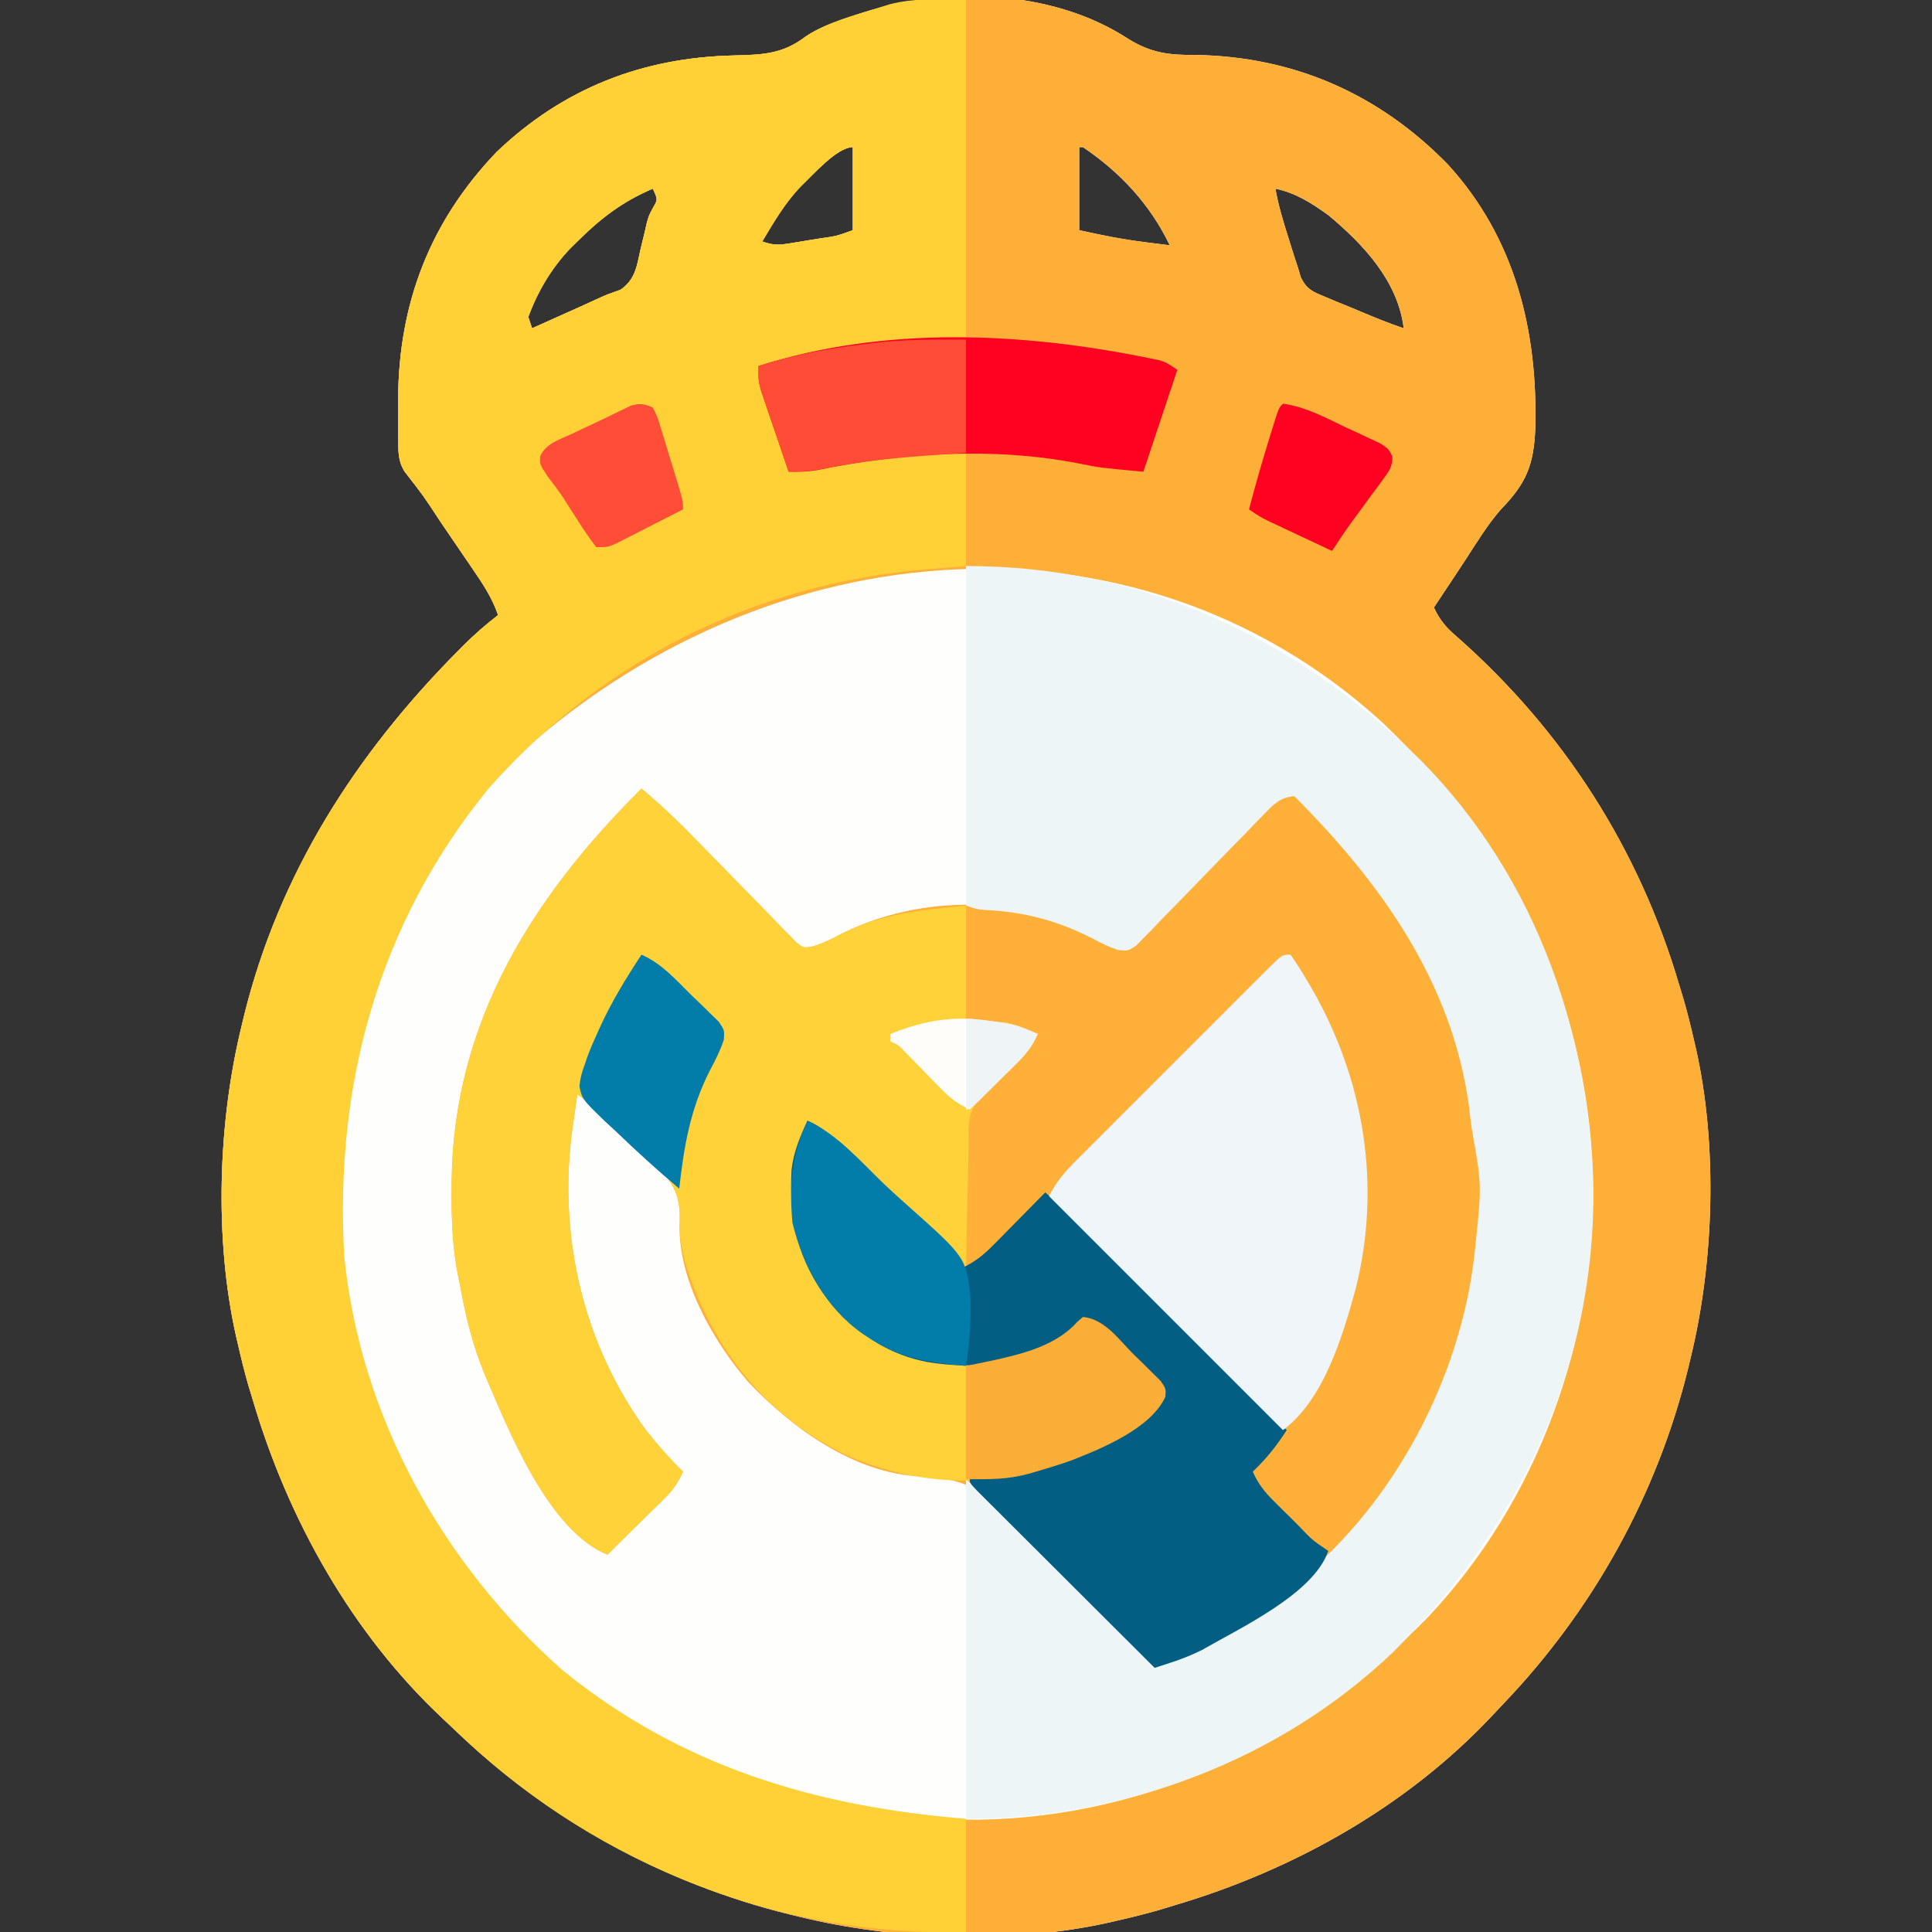 <?xml version="1.0" encoding="UTF-8"?>
<svg version="1.1" xmlns="http://www.w3.org/2000/svg" width="512" height="512">
<rect width="100%" height="100%" fill="#333333" stroke="none"/>
<path d="M0 0 C6.133 3.824 10.934 4.378 18.07 4.308 C44.016 4.784 66.458 14.608 84.706 33.257 C102.689 52.889 108.628 77.549 107.938 103.414 C107.511 113.022 105.554 117.827 98.809 124.751 C95.274 128.805 92.472 133.433 89.544 137.935 C87.786 140.631 86 143.308 84.218 145.988 C83.168 147.574 82.119 149.16 81.07 150.746 C82.707 154.246 84.425 156.162 87.382 158.683 C115.451 183.486 135.466 214.741 146.07 250.746 C146.448 251.983 146.825 253.221 147.214 254.496 C148.288 258.227 149.212 261.959 150.07 265.746 C150.221 266.389 150.372 267.033 150.527 267.696 C156.293 293.465 155.315 324.224 149.07 349.746 C148.856 350.642 148.641 351.538 148.42 352.462 C140.205 385.887 123.231 416.42 99.482 441.266 C98.545 442.247 97.614 443.234 96.689 444.225 C74.01 468.488 43.759 485.413 12.07 494.746 C10.214 495.312 10.214 495.312 8.32 495.89 C4.589 496.964 0.856 497.888 -2.93 498.746 C-3.574 498.897 -4.217 499.048 -4.88 499.203 C-30.649 504.969 -61.408 503.991 -86.93 497.746 C-88.275 497.424 -88.275 497.424 -89.646 497.096 C-123.071 488.881 -153.604 471.907 -178.451 448.158 C-179.432 447.222 -180.418 446.29 -181.41 445.365 C-205.672 422.686 -222.597 392.435 -231.93 360.746 C-232.497 358.89 -232.497 358.89 -233.075 356.996 C-234.148 353.265 -235.072 349.532 -235.93 345.746 C-236.081 345.102 -236.232 344.459 -236.388 343.796 C-242.154 318.027 -241.175 287.268 -234.93 261.746 C-234.716 260.85 -234.502 259.953 -234.281 259.03 C-224.993 221.245 -204.704 189.61 -177.555 162.246 C-177.067 161.753 -176.58 161.261 -176.077 160.753 C-173.177 157.867 -170.17 155.243 -166.93 152.746 C-168.482 148.239 -170.935 144.515 -173.614 140.617 C-174.07 139.945 -174.526 139.274 -174.996 138.582 C-176.449 136.446 -177.908 134.315 -179.368 132.183 C-180.345 130.747 -181.323 129.31 -182.299 127.873 C-186.74 121.099 -186.74 121.099 -191.702 114.729 C-193.499 111.827 -193.353 109.413 -193.399 106.023 C-193.409 105.37 -193.419 104.716 -193.429 104.043 C-193.45 101.923 -193.444 99.804 -193.43 97.683 C-193.428 96.961 -193.426 96.239 -193.424 95.494 C-193.271 70.071 -184.98 48.5 -167.34 30.035 C-149.602 13.104 -128.577 4.932 -104.18 4.433 C-96.798 4.254 -91.472 4.063 -85.442 -0.563 C-81.972 -2.9 -78.306 -4.147 -74.368 -5.504 C-73.67 -5.75 -72.973 -5.996 -72.255 -6.249 C-49.554 -13.984 -20.594 -13.381 0 0 Z M-12.93 28.746 C-12.93 36.006 -12.93 43.266 -12.93 50.746 C-7.127 52.035 -1.713 53.134 4.132 53.871 C4.807 53.957 5.482 54.044 6.177 54.133 C7.808 54.341 9.439 54.544 11.07 54.746 C5.88 43.948 -2.009 35.434 -11.93 28.746 C-12.26 28.746 -12.59 28.746 -12.93 28.746 Z M-86.555 38.996 C-90.807 43.347 -93.834 48.542 -96.93 53.746 C-93.831 54.779 -92.678 54.73 -89.551 54.222 C-88.713 54.088 -87.874 53.954 -87.01 53.816 C-86.138 53.669 -85.266 53.522 -84.368 53.371 C-83.492 53.232 -82.616 53.092 -81.713 52.949 C-77.183 52.3 -77.183 52.3 -72.93 50.746 C-72.93 43.486 -72.93 36.226 -72.93 28.746 C-77.144 28.746 -83.538 36.164 -86.555 38.996 Z M39.07 39.746 C39.843 44.196 41.147 48.448 42.507 52.746 C42.725 53.445 42.942 54.143 43.166 54.863 C43.784 56.831 44.401 58.794 45.07 60.746 C45.32 61.595 45.57 62.444 45.828 63.319 C47.455 66.498 48.923 67.034 52.191 68.386 C53.209 68.817 54.226 69.248 55.275 69.691 C56.342 70.122 57.408 70.552 58.507 70.996 C60.102 71.665 60.102 71.665 61.728 72.347 C65.482 73.915 69.21 75.459 73.07 76.746 C71.541 64.258 62.418 54.515 53.07 46.746 C48.656 43.576 44.437 40.856 39.07 39.746 Z M-125.93 39.746 C-133.923 43.13 -139.807 47.633 -145.93 53.746 C-146.581 54.385 -147.232 55.025 -147.903 55.683 C-152.837 60.889 -156.455 67.009 -158.93 73.746 C-158.6 74.736 -158.27 75.726 -157.93 76.746 C-154.721 75.31 -151.513 73.872 -148.305 72.433 C-147.402 72.029 -146.498 71.625 -145.567 71.209 C-143.803 70.417 -142.044 69.615 -140.29 68.802 C-137.93 67.746 -137.93 67.746 -134.454 66.511 C-130.557 63.785 -130.167 60.3 -129.18 55.808 C-128.793 54.194 -128.402 52.581 -128.008 50.969 C-127.847 50.254 -127.687 49.54 -127.521 48.805 C-126.93 46.746 -126.93 46.746 -125.8 44.669 C-124.602 42.599 -124.602 42.599 -125.93 39.746 Z " fill="#FEFEFD" transform="translate(298.93,10.254)"/>
<path d="M0 0 C6.133 3.824 10.934 4.378 18.07 4.308 C44.016 4.784 66.458 14.608 84.706 33.257 C102.689 52.889 108.628 77.549 107.938 103.414 C107.511 113.022 105.554 117.827 98.809 124.751 C95.274 128.805 92.472 133.433 89.544 137.935 C87.786 140.631 86 143.308 84.218 145.988 C83.168 147.574 82.119 149.16 81.07 150.746 C82.707 154.246 84.425 156.162 87.382 158.683 C115.451 183.486 135.466 214.741 146.07 250.746 C146.448 251.983 146.825 253.221 147.214 254.496 C148.288 258.227 149.212 261.959 150.07 265.746 C150.221 266.389 150.372 267.033 150.527 267.696 C156.293 293.465 155.315 324.224 149.07 349.746 C148.856 350.642 148.641 351.538 148.42 352.462 C140.205 385.887 123.231 416.42 99.482 441.266 C98.545 442.247 97.614 443.234 96.689 444.225 C74.01 468.488 43.759 485.413 12.07 494.746 C10.214 495.312 10.214 495.312 8.32 495.89 C4.589 496.964 0.856 497.888 -2.93 498.746 C-3.574 498.897 -4.217 499.048 -4.88 499.203 C-30.649 504.969 -61.408 503.991 -86.93 497.746 C-88.275 497.424 -88.275 497.424 -89.646 497.096 C-123.071 488.881 -153.604 471.907 -178.451 448.158 C-179.432 447.222 -180.418 446.29 -181.41 445.365 C-205.672 422.686 -222.597 392.435 -231.93 360.746 C-232.497 358.89 -232.497 358.89 -233.075 356.996 C-234.148 353.265 -235.072 349.532 -235.93 345.746 C-236.081 345.102 -236.232 344.459 -236.388 343.796 C-242.154 318.027 -241.175 287.268 -234.93 261.746 C-234.716 260.85 -234.502 259.953 -234.281 259.03 C-224.993 221.245 -204.704 189.61 -177.555 162.246 C-177.067 161.753 -176.58 161.261 -176.077 160.753 C-173.177 157.867 -170.17 155.243 -166.93 152.746 C-168.482 148.239 -170.935 144.515 -173.614 140.617 C-174.07 139.945 -174.526 139.274 -174.996 138.582 C-176.449 136.446 -177.908 134.315 -179.368 132.183 C-180.345 130.747 -181.323 129.31 -182.299 127.873 C-186.74 121.099 -186.74 121.099 -191.702 114.729 C-193.499 111.827 -193.353 109.413 -193.399 106.023 C-193.409 105.37 -193.419 104.716 -193.429 104.043 C-193.45 101.923 -193.444 99.804 -193.43 97.683 C-193.428 96.961 -193.426 96.239 -193.424 95.494 C-193.271 70.071 -184.98 48.5 -167.34 30.035 C-149.602 13.104 -128.577 4.932 -104.18 4.433 C-96.798 4.254 -91.472 4.063 -85.442 -0.563 C-81.972 -2.9 -78.306 -4.147 -74.368 -5.504 C-73.67 -5.75 -72.973 -5.996 -72.255 -6.249 C-49.554 -13.984 -20.594 -13.381 0 0 Z M-12.93 28.746 C-12.93 36.006 -12.93 43.266 -12.93 50.746 C-7.127 52.035 -1.713 53.134 4.132 53.871 C4.807 53.957 5.482 54.044 6.177 54.133 C7.808 54.341 9.439 54.544 11.07 54.746 C5.88 43.948 -2.009 35.434 -11.93 28.746 C-12.26 28.746 -12.59 28.746 -12.93 28.746 Z M-86.555 38.996 C-90.807 43.347 -93.834 48.542 -96.93 53.746 C-93.831 54.779 -92.678 54.73 -89.551 54.222 C-88.713 54.088 -87.874 53.954 -87.01 53.816 C-86.138 53.669 -85.266 53.522 -84.368 53.371 C-83.492 53.232 -82.616 53.092 -81.713 52.949 C-77.183 52.3 -77.183 52.3 -72.93 50.746 C-72.93 43.486 -72.93 36.226 -72.93 28.746 C-77.144 28.746 -83.538 36.164 -86.555 38.996 Z M39.07 39.746 C39.843 44.196 41.147 48.448 42.507 52.746 C42.725 53.445 42.942 54.143 43.166 54.863 C43.784 56.831 44.401 58.794 45.07 60.746 C45.32 61.595 45.57 62.444 45.828 63.319 C47.455 66.498 48.923 67.034 52.191 68.386 C53.209 68.817 54.226 69.248 55.275 69.691 C56.342 70.122 57.408 70.552 58.507 70.996 C60.102 71.665 60.102 71.665 61.728 72.347 C65.482 73.915 69.21 75.459 73.07 76.746 C71.541 64.258 62.418 54.515 53.07 46.746 C48.656 43.576 44.437 40.856 39.07 39.746 Z M-125.93 39.746 C-133.923 43.13 -139.807 47.633 -145.93 53.746 C-146.581 54.385 -147.232 55.025 -147.903 55.683 C-152.837 60.889 -156.455 67.009 -158.93 73.746 C-158.6 74.736 -158.27 75.726 -157.93 76.746 C-154.721 75.31 -151.513 73.872 -148.305 72.433 C-147.402 72.029 -146.498 71.625 -145.567 71.209 C-143.803 70.417 -142.044 69.615 -140.29 68.802 C-137.93 67.746 -137.93 67.746 -134.454 66.511 C-130.557 63.785 -130.167 60.3 -129.18 55.808 C-128.793 54.194 -128.402 52.581 -128.008 50.969 C-127.847 50.254 -127.687 49.54 -127.521 48.805 C-126.93 46.746 -126.93 46.746 -125.8 44.669 C-124.602 42.599 -124.602 42.599 -125.93 39.746 Z M-167.493 195.433 C-199.046 229.997 -210.03 274.351 -208.844 320.058 C-206.544 359.484 -186.315 397.208 -158.93 424.746 C-158.456 425.224 -157.983 425.701 -157.495 426.194 C-126.405 457.102 -83.192 472.011 -39.946 471.995 C6.202 471.321 46.855 451.168 78.945 418.879 C108.843 387.536 124.22 344.286 123.234 301.273 C121.67 254.15 101.394 213.58 67.382 181.183 C1.254 120.816 -99.764 129.271 -167.493 195.433 Z " fill="#FEAF37" transform="translate(298.93,10.254)"/>
<path d="M0 0 C5.47 4.538 10.441 9.393 15.383 14.496 C16.977 16.122 18.572 17.748 20.168 19.373 C22.662 21.916 25.15 24.464 27.626 27.024 C30.032 29.508 32.455 31.972 34.883 34.434 C35.623 35.207 36.362 35.981 37.124 36.778 C37.822 37.48 38.52 38.181 39.239 38.904 C40.15 39.84 40.15 39.84 41.079 40.794 C42.991 42.265 42.991 42.265 45.59 41.761 C48.151 40.952 50.33 39.911 52.688 38.625 C69.442 30.075 90.363 28.438 108.329 34.025 C113.422 35.725 118.187 37.43 122.77 40.262 C125.677 42.202 125.677 42.202 127.948 41.846 C130.61 40.749 132.058 39.266 134.062 37.199 C134.85 36.395 135.638 35.591 136.449 34.762 C137.291 33.889 138.133 33.017 139 32.117 C140.791 30.293 142.583 28.469 144.375 26.645 C147.199 23.755 150.016 20.86 152.828 17.959 C155.539 15.166 158.27 12.392 161 9.617 C161.842 8.74 162.684 7.863 163.551 6.96 C164.338 6.162 165.126 5.364 165.938 4.542 C166.627 3.833 167.317 3.123 168.027 2.392 C170 1 170 1 172.099 1.146 C190.152 9.253 205.921 38.627 212.943 56.386 C216.338 65.667 219.828 75.471 220.562 85.375 C220.797 88.819 220.797 88.819 222 92 C225.076 131.757 213.243 167.51 187.648 197.781 C175.444 211.706 158.152 225.791 140.284 231.606 C139.48 231.869 138.676 232.132 137.847 232.403 C137.238 232.6 136.628 232.797 136 233 C135.424 232.391 134.848 231.781 134.254 231.153 C128.78 225.376 123.268 219.638 117.714 213.937 C114.861 211.006 112.023 208.063 109.218 205.086 C106.502 202.206 103.75 199.365 100.97 196.547 C99.924 195.473 98.89 194.386 97.872 193.286 C90.66 185.519 84.646 182.673 74.046 182.267 C56.542 181.571 39.929 169.514 28.312 157.25 C18.852 146.321 9.342 129.567 10.128 114.562 C10.285 108.902 9.114 105.541 5.272 101.297 C2.61 98.572 -0.148 95.967 -2.938 93.375 C-4.074 92.28 -5.209 91.182 -6.342 90.082 C-11.263 84.98 -11.263 84.98 -17 81 C-17.144 81.99 -17.289 82.98 -17.438 84 C-17.519 84.557 -17.6 85.114 -17.684 85.688 C-17.788 86.451 -17.892 87.214 -18 88 C-18.17 89.19 -18.34 90.38 -18.516 91.605 C-21.915 119.306 -15.321 147.315 1.148 169.953 C4.232 173.873 7.433 177.512 11 181 C9.71 183.842 8.364 185.878 6.137 188.059 C5.579 188.61 5.022 189.161 4.447 189.729 C3.867 190.292 3.286 190.856 2.688 191.438 C2.118 191.998 1.549 192.558 0.963 193.135 C-0.156 194.236 -1.278 195.336 -2.401 196.433 C-4.618 198.605 -6.81 200.801 -9 203 C-24.697 196.686 -35.207 170.02 -41.537 155.249 C-44.68 147.653 -46.567 140.072 -48 132 C-48.168 131.211 -48.337 130.423 -48.51 129.61 C-50.033 122.165 -50.348 114.962 -50.312 107.375 C-50.308 106.142 -50.303 104.908 -50.298 103.638 C-49.763 61.794 -28.797 28.584 0 0 Z " fill="#FEB039" transform="translate(170,209)"/>
<path d="M0 0 C0 29.7 0 59.4 0 90 C-17.325 91.485 -17.325 91.485 -35 93 C-45.064 94.794 -45.064 94.794 -55 97 C-54.636 98.112 -54.636 98.112 -54.266 99.247 C-53.173 102.601 -52.086 105.957 -51 109.312 C-50.618 110.48 -50.237 111.647 -49.844 112.85 C-49.302 114.527 -49.302 114.527 -48.75 116.238 C-48.415 117.27 -48.08 118.302 -47.734 119.365 C-47 122 -47 122 -47 125 C-46.375 124.884 -45.751 124.768 -45.107 124.649 C-42.239 124.118 -39.369 123.59 -36.5 123.062 C-35.518 122.88 -34.535 122.698 -33.523 122.51 C-24.954 120.939 -16.725 119.84 -8 119.938 C-5.36 119.958 -2.72 119.979 0 120 C0 129.9 0 139.8 0 150 C-5.321 150.433 -5.321 150.433 -10.75 150.875 C-56.012 154.787 -96.189 174.741 -126.5 208.938 C-155.676 244.678 -167.416 287.426 -164.75 333.125 C-160.454 375.49 -138.633 414.557 -107.027 442.535 C-75.516 468.192 -39.951 478.748 0 482 C0 491.9 0 501.8 0 512 C-48.713 513.433 -96.934 494.484 -132.553 461.234 C-133.544 460.296 -134.534 459.355 -135.521 458.412 C-136.502 457.476 -137.488 456.545 -138.479 455.619 C-162.742 432.94 -179.667 402.689 -189 371 C-189.567 369.144 -189.567 369.144 -190.145 367.25 C-191.218 363.519 -192.142 359.786 -193 356 C-193.151 355.357 -193.302 354.713 -193.458 354.05 C-199.223 328.281 -198.245 297.522 -192 272 C-191.786 271.104 -191.571 270.208 -191.351 269.284 C-182.063 231.499 -161.774 199.864 -134.625 172.5 C-134.137 172.007 -133.65 171.515 -133.147 171.008 C-130.247 168.121 -127.24 165.497 -124 163 C-125.552 158.493 -128.005 154.77 -130.684 150.871 C-131.14 150.2 -131.596 149.528 -132.066 148.836 C-133.519 146.7 -134.978 144.569 -136.438 142.438 C-137.415 141.001 -138.392 139.564 -139.369 138.127 C-143.809 131.354 -143.809 131.354 -148.772 124.983 C-150.569 122.081 -150.423 119.667 -150.469 116.277 C-150.479 115.624 -150.488 114.971 -150.498 114.297 C-150.52 112.177 -150.514 110.058 -150.5 107.938 C-150.498 107.215 -150.496 106.493 -150.494 105.749 C-150.341 80.326 -142.05 58.754 -124.41 40.289 C-106.672 23.358 -85.646 15.187 -61.25 14.688 C-53.868 14.508 -48.542 14.317 -42.512 9.691 C-36.744 5.807 -29.593 4.067 -23 2 C-22.141 1.729 -21.283 1.459 -20.398 1.18 C-13.478 -0.661 -7.497 0 0 0 Z M-43.625 49.25 C-47.877 53.601 -50.904 58.796 -54 64 C-50.901 65.033 -49.748 64.984 -46.621 64.477 C-45.783 64.343 -44.944 64.208 -44.08 64.07 C-43.208 63.923 -42.336 63.776 -41.438 63.625 C-40.562 63.486 -39.686 63.347 -38.783 63.203 C-34.253 62.554 -34.253 62.554 -30 61 C-30 53.74 -30 46.48 -30 39 C-34.214 39 -40.608 46.418 -43.625 49.25 Z M-83 50 C-90.993 53.384 -96.877 57.887 -103 64 C-103.651 64.639 -104.302 65.279 -104.973 65.938 C-109.907 71.143 -113.525 77.263 -116 84 C-115.67 84.99 -115.34 85.98 -115 87 C-111.791 85.565 -108.583 84.126 -105.375 82.688 C-104.471 82.283 -103.568 81.879 -102.637 81.463 C-100.873 80.671 -99.114 79.869 -97.359 79.056 C-95 78 -95 78 -91.523 76.766 C-87.627 74.039 -87.237 70.554 -86.25 66.062 C-85.863 64.448 -85.472 62.835 -85.078 61.223 C-84.917 60.509 -84.757 59.795 -84.591 59.059 C-84 57 -84 57 -82.87 54.924 C-81.672 52.854 -81.672 52.854 -83 50 Z " fill="#FFD137" transform="translate(256,0)"/>
<path d="M0 0 C46.715 0 87.592 18.949 120.461 51.444 C151.359 82.535 166.266 125.744 166.249 168.985 C165.575 215.133 145.422 255.785 113.133 287.875 C82.826 316.785 41.57 332 0 332 C0 302.3 0 272.6 0 242 C4.103 245.517 7.963 248.838 11.742 252.628 C13.032 253.919 13.032 253.919 14.349 255.236 C15.254 256.145 16.158 257.055 17.09 257.992 C18.044 258.948 18.998 259.903 19.952 260.859 C22.442 263.352 24.928 265.848 27.414 268.345 C29.96 270.901 32.508 273.454 35.057 276.008 C40.041 281.002 45.021 286 50 291 C51.419 290.543 52.837 290.082 54.255 289.619 C55.045 289.363 55.835 289.107 56.648 288.843 C60.224 287.561 63.462 285.824 66.75 283.938 C67.435 283.548 68.119 283.158 68.825 282.756 C75.698 278.744 81.892 274.085 88 269 C89.342 267.888 89.342 267.888 90.711 266.754 C115.341 245.497 132.037 212.363 135 180 C136.686 164.041 136.686 164.041 134 149 C133.728 146.961 133.483 144.919 133.25 142.875 C128.721 110.133 109.8 83.8 87 61 C83.252 61.275 81.484 63.18 78.953 65.801 C78.169 66.605 77.385 67.409 76.576 68.238 C75.738 69.111 74.899 69.983 74.035 70.883 C72.248 72.707 70.461 74.532 68.674 76.355 C65.859 79.245 63.049 82.138 60.247 85.041 C57.547 87.837 54.822 90.61 52.098 93.383 C51.261 94.26 50.424 95.137 49.563 96.04 C48.775 96.838 47.987 97.636 47.176 98.458 C46.145 99.522 46.145 99.522 45.093 100.608 C43 102 43 102 40.378 101.787 C37.901 100.967 35.782 99.95 33.5 98.688 C24.526 94.094 15.526 91.648 5.461 91.176 C3 91 3 91 0 90 C0 60.3 0 30.6 0 0 Z " fill="#EEF5F7" transform="translate(256,150)"/>
<path d="M0 0 C5.47 4.538 10.441 9.393 15.383 14.496 C16.977 16.122 18.572 17.748 20.168 19.373 C22.662 21.916 25.15 24.464 27.626 27.024 C30.032 29.508 32.455 31.972 34.883 34.434 C35.623 35.207 36.362 35.981 37.124 36.778 C37.822 37.48 38.52 38.181 39.239 38.904 C40.15 39.84 40.15 39.84 41.079 40.794 C42.991 42.265 42.991 42.265 45.59 41.761 C48.151 40.952 50.33 39.911 52.688 38.625 C63.525 33.119 74.013 32.163 86 31 C86 40.9 86 50.8 86 61 C89.63 61.33 93.26 61.66 97 62 C101.688 63.562 101.688 63.562 105 65 C103.614 68.134 102.009 70.218 99.559 72.602 C98.56 73.584 98.56 73.584 97.541 74.586 C96.847 75.259 96.153 75.932 95.438 76.625 C94.059 77.969 92.683 79.315 91.309 80.664 C90.698 81.257 90.088 81.849 89.459 82.459 C86.034 86.076 86.772 90.469 86.684 95.164 C86.652 96.525 86.652 96.525 86.621 97.913 C86.555 100.817 86.496 103.721 86.438 106.625 C86.394 108.591 86.351 110.557 86.307 112.523 C86.199 117.349 86.098 122.174 86 127 C82.826 125.598 80.706 123.946 78.273 121.484 C77.559 120.767 76.845 120.049 76.109 119.31 C75.349 118.536 74.588 117.762 73.805 116.965 C73.016 116.171 72.227 115.377 71.415 114.559 C68.897 112.023 66.385 109.481 63.875 106.938 C61.357 104.391 58.837 101.847 56.314 99.305 C54.744 97.723 53.177 96.138 51.613 94.551 C50.905 93.837 50.197 93.122 49.468 92.386 C48.845 91.755 48.222 91.124 47.58 90.473 C46.05 88.907 46.05 88.907 44 88 C39.402 100.917 39.421 113.218 44.492 125.926 C46.229 129.466 48.198 132.464 50.766 135.449 C52 137 52 137 53 140 C54.816 141.031 54.816 141.031 57 142 C58.604 143.146 60.208 144.292 61.812 145.438 C72.18 152.108 84.937 153.426 96.812 150.875 C103.352 149.132 110.947 146.428 115.559 141.25 C116.034 140.838 116.51 140.425 117 140 C122.75 140.565 126.471 145.959 130.312 149.812 C131.161 150.633 132.01 151.453 132.885 152.299 C133.682 153.094 134.479 153.888 135.301 154.707 C136.035 155.434 136.769 156.161 137.525 156.909 C139 159 139 159 138.843 161.15 C134.715 170.207 120.67 175.475 111.92 178.787 C92.645 185.596 72.609 184.822 53.863 176.43 C32.788 165.906 19.421 149.114 12 127 C10.811 122.868 9.89 118.903 10.14 114.586 C10.287 108.919 9.119 105.547 5.272 101.296 C2.61 98.572 -0.148 95.967 -2.938 93.375 C-4.074 92.28 -5.209 91.182 -6.342 90.082 C-11.263 84.98 -11.263 84.98 -17 81 C-17.144 81.99 -17.289 82.98 -17.438 84 C-17.519 84.557 -17.6 85.114 -17.684 85.688 C-17.788 86.451 -17.892 87.214 -18 88 C-18.17 89.19 -18.34 90.38 -18.516 91.605 C-21.915 119.306 -15.321 147.315 1.148 169.953 C4.232 173.873 7.433 177.512 11 181 C9.71 183.842 8.364 185.878 6.137 188.059 C5.579 188.61 5.022 189.161 4.447 189.729 C3.867 190.292 3.286 190.856 2.688 191.438 C2.118 191.998 1.549 192.558 0.963 193.135 C-0.156 194.236 -1.278 195.336 -2.401 196.433 C-4.618 198.605 -6.81 200.801 -9 203 C-24.697 196.686 -35.207 170.02 -41.537 155.249 C-44.68 147.653 -46.567 140.072 -48 132 C-48.168 131.211 -48.337 130.423 -48.51 129.61 C-50.033 122.165 -50.348 114.962 -50.312 107.375 C-50.308 106.142 -50.303 104.908 -50.298 103.638 C-49.763 61.794 -28.797 28.584 0 0 Z " fill="#FED238" transform="translate(170,209)"/>
<path d="M0 0 C3.227 1.419 5.373 3.129 7.851 5.624 C8.591 6.364 9.332 7.105 10.094 7.868 C10.883 8.667 11.672 9.466 12.484 10.289 C13.3 11.107 14.116 11.926 14.956 12.769 C17.559 15.383 20.154 18.004 22.75 20.625 C24.514 22.399 26.278 24.172 28.043 25.945 C32.367 30.292 36.686 34.644 41 39 C44.425 37.382 46.657 35.577 49.328 32.867 C50.527 31.659 50.527 31.659 51.75 30.426 C52.575 29.584 53.4 28.742 54.25 27.875 C55.09 27.026 55.931 26.176 56.797 25.301 C58.869 23.205 60.937 21.105 63 19 C67.535 22.797 71.86 26.717 76.027 30.914 C76.584 31.47 77.141 32.027 77.715 32.601 C79.53 34.416 81.341 36.236 83.152 38.055 C84.42 39.324 85.688 40.594 86.956 41.863 C90.274 45.185 93.589 48.51 96.904 51.835 C100.294 55.236 103.687 58.633 107.08 62.031 C113.723 68.685 120.362 75.341 127 82 C124.311 86.149 121.601 89.599 118 93 C119.418 96.226 121.132 98.378 123.625 100.855 C124.331 101.56 125.038 102.264 125.766 102.99 C126.503 103.715 127.24 104.44 128 105.188 C128.737 105.924 129.475 106.661 130.234 107.42 C133.787 111.153 133.787 111.153 138 114 C134.22 125.339 114.503 134.499 104.449 140.309 C101.699 141.657 99.178 142.664 96.284 143.606 C95.48 143.869 94.676 144.132 93.847 144.403 C93.238 144.6 92.628 144.797 92 145 C85.608 138.631 79.219 132.26 72.834 125.885 C69.869 122.926 66.903 119.967 63.935 117.01 C61.074 114.16 58.214 111.307 55.357 108.452 C54.264 107.36 53.17 106.27 52.075 105.18 C50.547 103.66 49.022 102.136 47.498 100.612 C46.628 99.743 45.757 98.875 44.86 97.98 C43 96 43 96 43 95 C44.203 94.888 44.203 94.888 45.43 94.773 C63.62 92.67 80.337 86.492 94 74 C93.121 68.338 88.577 65.064 84.688 61.188 C83.528 59.986 83.528 59.986 82.346 58.76 C81.596 58.008 80.847 57.255 80.074 56.48 C79.389 55.788 78.704 55.096 77.999 54.384 C76.11 52.758 76.11 52.758 73.869 53.203 C71.64 54.154 69.887 55.373 67.938 56.812 C56.719 64.526 44.859 66.117 31.688 63.938 C22.154 62.081 14.382 57.321 8 50 C7.175 49.113 6.35 48.226 5.5 47.312 C-2.646 37.342 -4.916 25.556 -4.222 12.979 C-3.705 8.363 -1.976 4.165 0 0 Z " fill="#025E82" transform="translate(214,297)"/>
<path d="M0 0 C1.527 2.18 2.904 4.336 4.25 6.625 C4.651 7.304 5.052 7.984 5.466 8.684 C19.547 33.025 24.169 61.146 17.258 88.57 C13.759 101.285 8.861 117.854 -2 126 C-22.46 105.54 -42.92 85.08 -64 64 C-61.945 59.889 -59.501 57.219 -56.297 54.038 C-55.423 53.159 -55.423 53.159 -54.532 52.263 C-52.61 50.332 -50.68 48.408 -48.75 46.484 C-47.412 45.145 -46.075 43.806 -44.737 42.466 C-41.936 39.662 -39.131 36.861 -36.324 34.063 C-32.719 30.47 -29.123 26.867 -25.53 23.262 C-22.771 20.496 -20.008 17.735 -17.243 14.975 C-15.914 13.648 -14.587 12.32 -13.262 10.989 C-11.414 9.136 -9.559 7.289 -7.703 5.444 C-7.152 4.89 -6.602 4.335 -6.034 3.763 C-2.229 0 -2.229 0 0 0 Z " fill="#EFF5F8" transform="translate(342,253)"/>
<path d="M0 0 C0.708 0.144 1.415 0.289 2.144 0.438 C4.035 1 4.035 1 7.035 3 C4.065 11.91 1.095 20.82 -1.965 30 C-13.62 28.94 -13.62 28.94 -18.958 27.844 C-41.625 23.392 -66.184 24.957 -88.642 29.633 C-91.118 30.024 -93.462 30.062 -95.965 30 C-97.308 26.087 -98.638 22.169 -99.965 18.25 C-100.346 17.139 -100.728 16.028 -101.121 14.883 C-101.482 13.813 -101.843 12.743 -102.215 11.641 C-102.55 10.656 -102.885 9.672 -103.23 8.657 C-103.965 6 -103.965 6 -103.965 2 C-70.588 -8.691 -33.935 -6.966 0 0 Z " fill="#FF0121" transform="translate(304.965,95)"/>
<path d="M0 0 C7.993 3.613 14.268 11.042 20.537 17.013 C22.329 18.697 24.145 20.356 25.984 21.989 C42.067 36.292 42.067 36.292 43.17 46.855 C43.356 52.964 42.912 58.96 42 65 C32.654 64.092 25.066 63.154 17 58 C16.282 57.545 15.564 57.09 14.824 56.621 C4.813 49.702 -1.195 38.679 -4 27 C-4.869 17.173 -4.276 9.01 0 0 Z " fill="#027CA8" transform="translate(214,297)"/>
<path d="M0 0 C0 9.9 0 19.8 0 30 C-3.774 30.268 -7.549 30.536 -11.438 30.812 C-19.986 31.457 -28.376 32.341 -36.783 34.034 C-40.265 34.734 -43.455 35.057 -47 35 C-48.343 31.087 -49.673 27.169 -51 23.25 C-51.382 22.139 -51.763 21.028 -52.156 19.883 C-52.517 18.813 -52.878 17.743 -53.25 16.641 C-53.585 15.656 -53.92 14.672 -54.266 13.657 C-55 11 -55 11 -55 7 C-45.933 4.096 -36.944 2.405 -27.5 1.25 C-26.493 1.123 -25.487 0.995 -24.449 0.864 C-16.157 -0.085 -8.488 0 0 0 Z " fill="#FF4C37" transform="translate(256,90)"/>
<path d="M0 0 C5.749 0.563 9.471 5.959 13.312 9.812 C14.161 10.633 15.01 11.453 15.885 12.299 C16.682 13.094 17.479 13.888 18.301 14.707 C19.035 15.434 19.769 16.161 20.525 16.909 C22 19 22 19 21.843 21.15 C18.019 29.539 5.072 34.826 -3 38 C-6.057 39.081 -9.135 40.039 -12.25 40.938 C-13.33 41.255 -13.33 41.255 -14.432 41.579 C-20.348 43.16 -24.5 43 -31 43 C-31 33.1 -31 23.2 -31 13 C-28.422 12.464 -25.844 11.928 -23.188 11.375 C-15.469 9.647 -6.883 7.405 -1.461 1.254 C-0.738 0.633 -0.738 0.633 0 0 Z " fill="#FAAE38" transform="translate(287,349)"/>
<path d="M0 0 C5.425 2.364 9.16 6.712 13.312 10.812 C14.161 11.62 15.01 12.428 15.885 13.26 C16.682 14.047 17.479 14.834 18.301 15.645 C19.402 16.717 19.402 16.717 20.525 17.812 C22 20 22 20 21.813 22.6 C20.84 25.472 19.559 28.015 18.125 30.688 C12.916 40.93 11.281 50.695 10 62 C4.136 57.076 -1.482 51.934 -7 46.625 C-7.883 45.813 -8.766 45.001 -9.676 44.164 C-15.729 38.289 -15.729 38.289 -16.444 34.886 C-16.24 32.737 -15.764 31.018 -15 29 C-14.787 28.369 -14.574 27.737 -14.355 27.087 C-13.63 25.116 -12.809 23.223 -11.938 21.312 C-11.634 20.631 -11.33 19.949 -11.017 19.246 C-7.912 12.467 -4.1 6.22 0 0 Z " fill="#027CA9" transform="translate(170,253)"/>
<path d="M0 0 C1.188 2.377 1.188 2.377 2.141 5.496 C2.489 6.612 2.837 7.727 3.195 8.877 C3.543 10.052 3.891 11.227 4.25 12.438 C4.614 13.609 4.977 14.78 5.352 15.986 C8 24.614 8 24.614 8 27 C4.734 28.676 1.462 30.339 -1.812 32 C-3.206 32.715 -3.206 32.715 -4.627 33.445 C-5.52 33.896 -6.412 34.348 -7.332 34.812 C-8.154 35.231 -8.976 35.65 -9.823 36.082 C-12 37 -12 37 -15 37 C-16.763 34.678 -18.33 32.399 -19.875 29.938 C-20.725 28.613 -21.577 27.288 -22.43 25.965 C-23.056 24.977 -23.056 24.977 -23.694 23.968 C-25.008 21.988 -26.43 20.133 -27.883 18.254 C-30 15 -30 15 -29.837 12.922 C-28.353 9.516 -24.715 8.484 -21.5 7 C-20.773 6.653 -20.047 6.307 -19.298 5.949 C-17.856 5.265 -16.411 4.586 -14.963 3.915 C-13.324 3.151 -11.699 2.358 -10.078 1.559 C-9.31 1.189 -8.542 0.819 -7.75 0.438 C-7.105 0.127 -6.461 -0.184 -5.797 -0.504 C-3.394 -1.167 -2.294 -0.992 0 0 Z " fill="#FF4D37" transform="translate(173,108)"/>
<path d="M0 0 C6.049 0.79 11.299 3.728 16.75 6.312 C18.349 7.042 18.349 7.042 19.98 7.787 C20.992 8.266 22.004 8.745 23.047 9.238 C23.973 9.672 24.9 10.105 25.854 10.552 C28 12 28 12 28.959 13.929 C29.013 16.664 28.231 17.709 26.613 19.898 C25.823 20.989 25.823 20.989 25.018 22.102 C24.455 22.852 23.892 23.602 23.312 24.375 C22.225 25.862 21.137 27.349 20.051 28.836 C19.53 29.542 19.008 30.248 18.471 30.976 C16.564 33.6 14.772 36.283 13 39 C9.894 37.546 6.791 36.086 3.688 34.625 C2.366 34.006 2.366 34.006 1.018 33.375 C0.17 32.975 -0.678 32.576 -1.551 32.164 C-2.331 31.797 -3.111 31.431 -3.915 31.053 C-6 30 -6 30 -9 28 C-7.282 21.409 -5.39 14.88 -3.375 8.375 C-3.157 7.664 -2.939 6.953 -2.714 6.221 C-1.12 1.12 -1.12 1.12 0 0 Z " fill="#FF0221" transform="translate(340,107)"/>
<path d="M0 0 C-1.426 3.259 -3.167 5.402 -5.695 7.891 C-6.411 8.6 -7.126 9.309 -7.863 10.039 C-8.61 10.769 -9.356 11.498 -10.125 12.25 C-11.256 13.368 -11.256 13.368 -12.41 14.508 C-14.269 16.343 -16.132 18.174 -18 20 C-21.134 18.614 -23.218 17.009 -25.602 14.559 C-26.256 13.893 -26.911 13.227 -27.586 12.541 C-28.259 11.847 -28.932 11.153 -29.625 10.438 C-30.969 9.059 -32.315 7.683 -33.664 6.309 C-34.257 5.698 -34.849 5.088 -35.459 4.459 C-36.954 2.902 -36.954 2.902 -39 2 C-39 1.34 -39 0.68 -39 0 C-25.276 -5.63 -13.815 -5.141 0 0 Z " fill="#FFFDFA" transform="translate(275,274)"/>
<path d="M0 0 C12.375 1.125 12.375 1.125 19 4 C17.576 7.243 15.845 9.401 13.34 11.891 C12.629 12.6 11.918 13.309 11.186 14.039 C10.444 14.769 9.702 15.498 8.938 16.25 C8.192 16.995 7.446 17.74 6.678 18.508 C1.14 24 1.14 24 0 24 C0 16.08 0 8.16 0 0 Z " fill="#EFF5F7" transform="translate(256,270)"/>
</svg>
